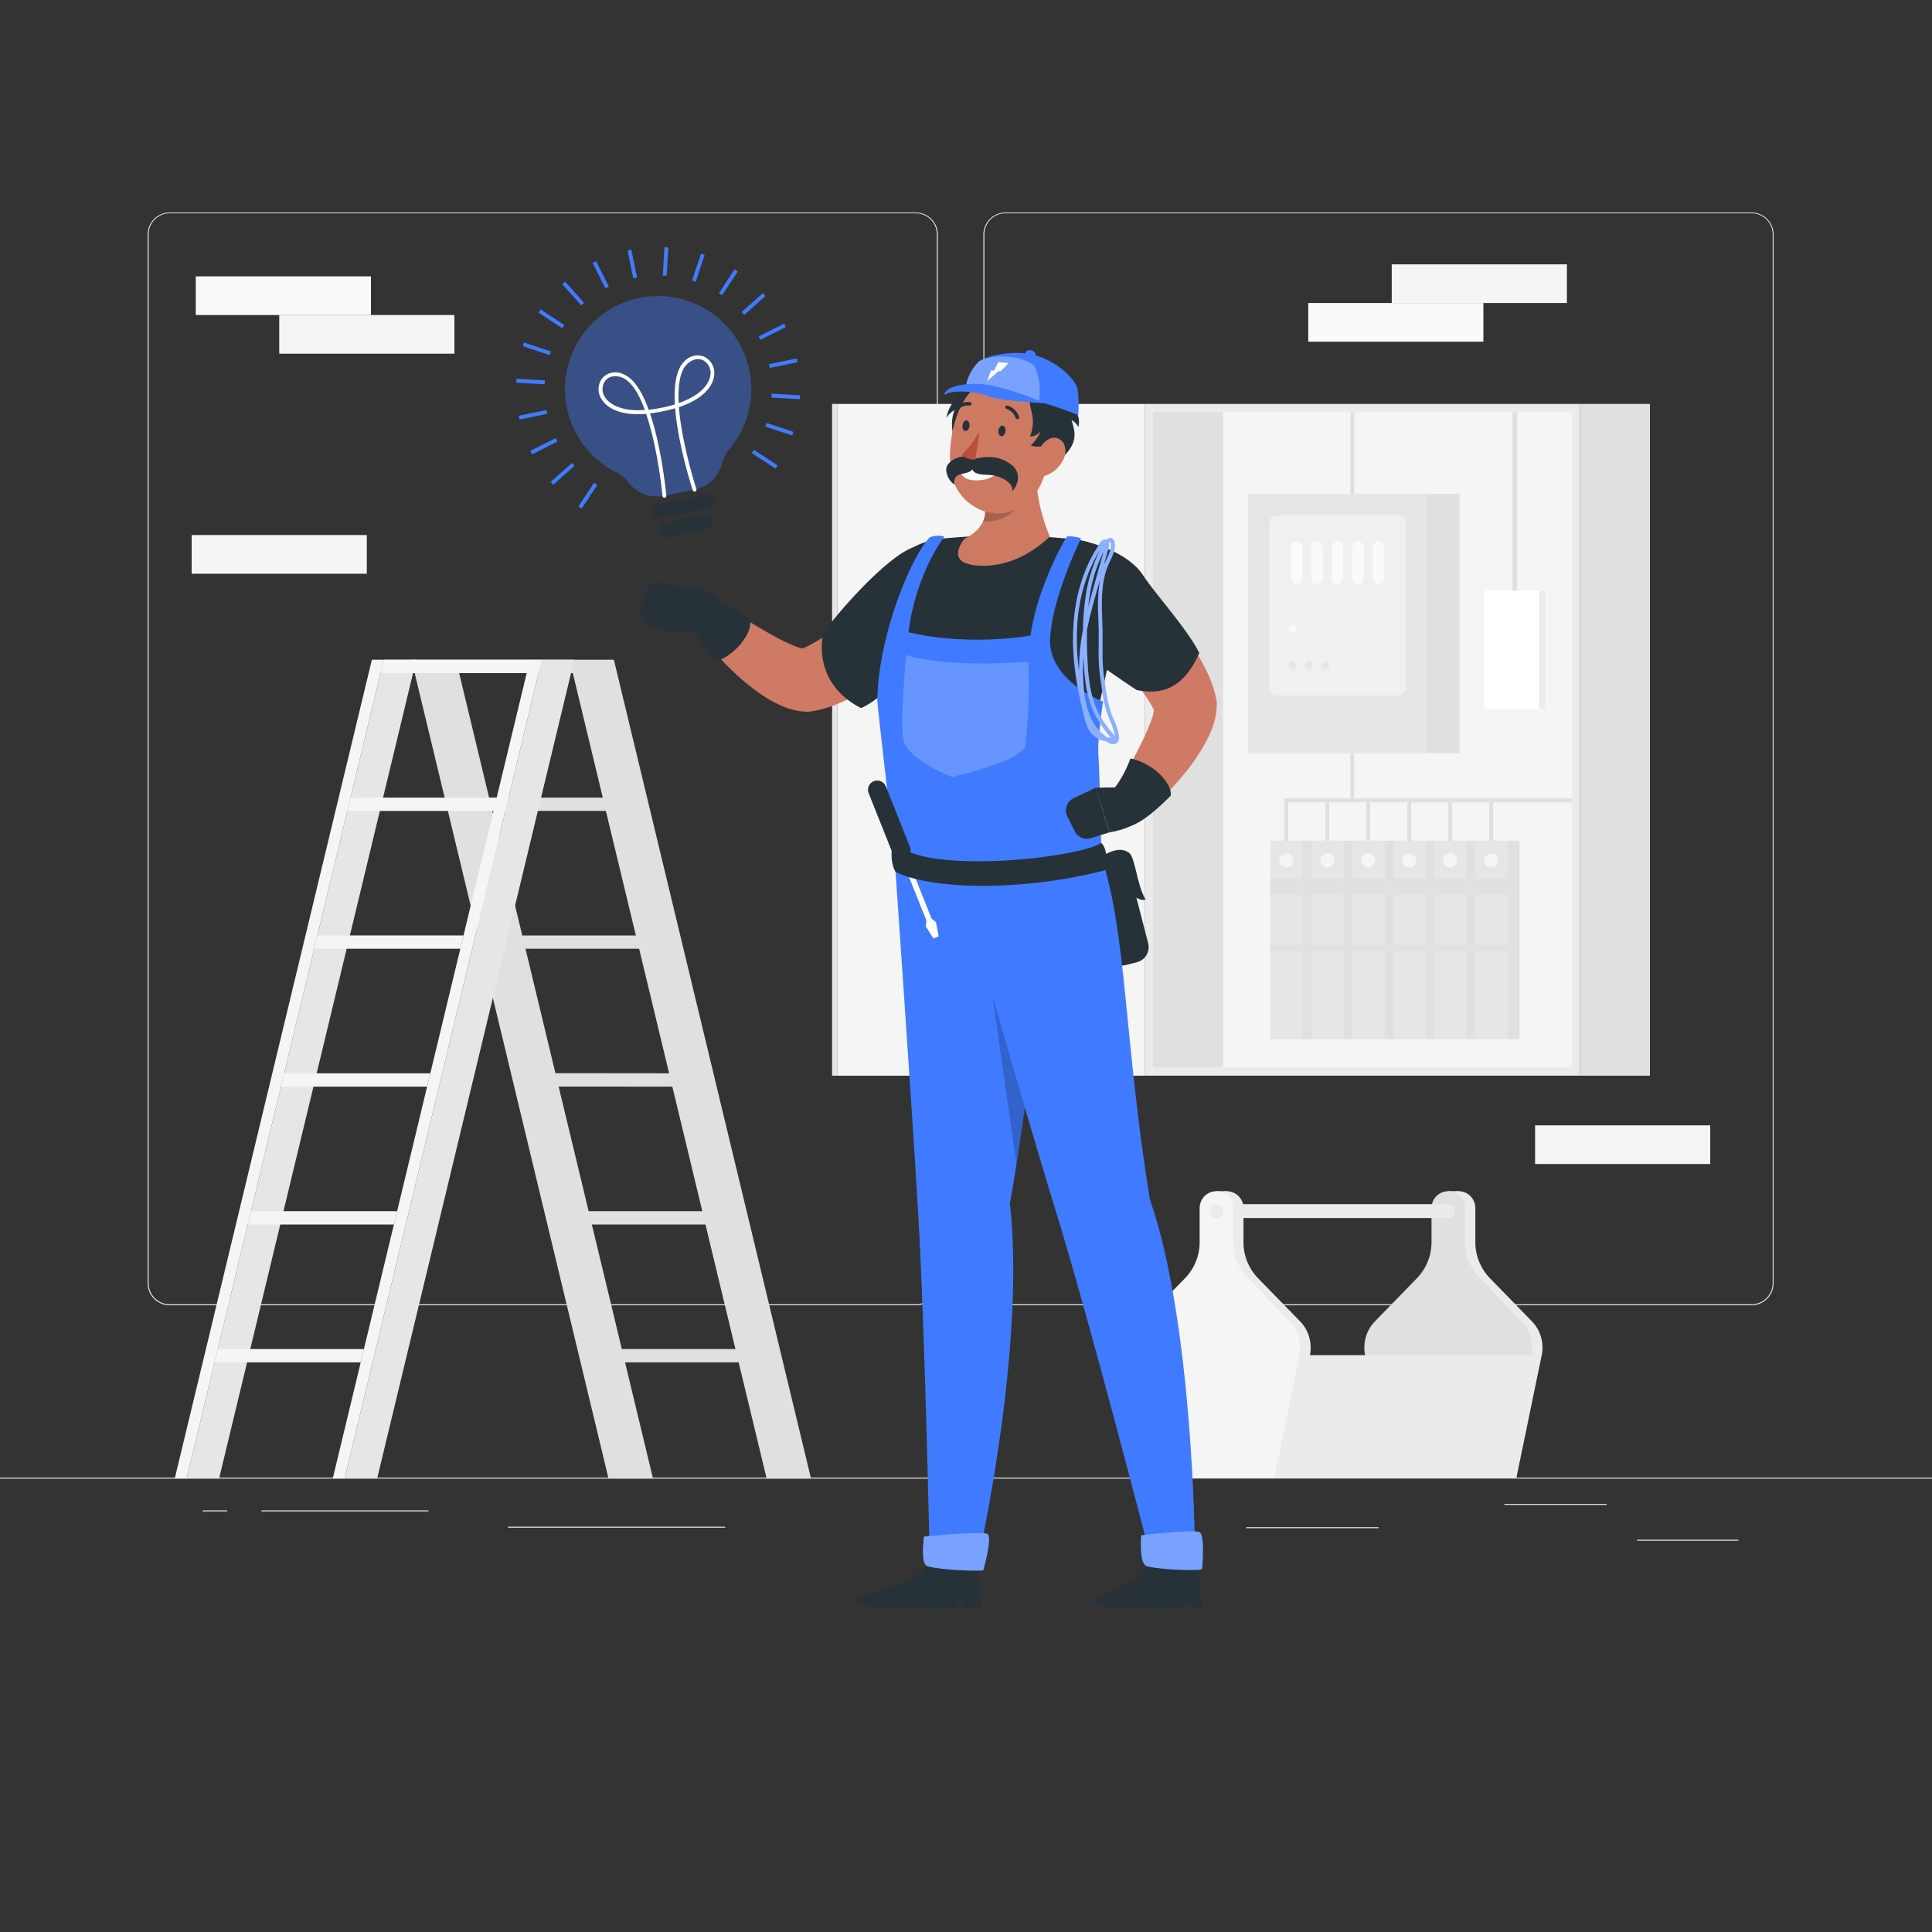 <svg xmlns="http://www.w3.org/2000/svg" viewBox="0 0 500 500"><rect x="0" y="0" width="500" height="500" fill="#333333" stroke="none"/><g id="freepik--background-complete--inject-6"><rect y="382.4" width="500" height="0.25" style="fill:#ebebeb"></rect><rect x="423.67" y="398.49" width="26.23" height="0.25" style="fill:#ebebeb"></rect><rect x="322.53" y="395.24" width="34.23" height="0.25" style="fill:#ebebeb"></rect><rect x="389.33" y="389.21" width="26.44" height="0.25" style="fill:#ebebeb"></rect><rect x="67.7" y="390.89" width="43.19" height="0.25" style="fill:#ebebeb"></rect><rect x="52.46" y="390.89" width="6.33" height="0.25" style="fill:#ebebeb"></rect><rect x="131.47" y="395.11" width="56.2" height="0.25" style="fill:#ebebeb"></rect><path d="M237,337.8H43.91a5.71,5.71,0,0,1-5.7-5.71V60.66A5.71,5.71,0,0,1,43.91,55H237a5.71,5.71,0,0,1,5.71,5.71V332.09A5.71,5.71,0,0,1,237,337.8ZM43.91,55.2a5.46,5.46,0,0,0-5.45,5.46V332.09a5.46,5.46,0,0,0,5.45,5.46H237a5.47,5.47,0,0,0,5.46-5.46V60.66A5.47,5.47,0,0,0,237,55.2Z" style="fill:#ebebeb"></path><path d="M453.31,337.8H260.21a5.72,5.72,0,0,1-5.71-5.71V60.66A5.72,5.72,0,0,1,260.21,55h193.1A5.71,5.71,0,0,1,459,60.66V332.09A5.71,5.71,0,0,1,453.31,337.8ZM260.21,55.2a5.47,5.47,0,0,0-5.46,5.46V332.09a5.47,5.47,0,0,0,5.46,5.46h193.1a5.47,5.47,0,0,0,5.46-5.46V60.66a5.47,5.47,0,0,0-5.46-5.46Z" style="fill:#ebebeb"></path><rect x="296.24" y="104.53" width="112.6" height="173.85" style="fill:#ebebeb"></rect><rect x="216.76" y="104.53" width="79.49" height="173.85" transform="translate(513 382.92) rotate(180)" style="fill:#f5f5f5"></rect><rect x="215.34" y="104.53" width="1.42" height="173.85" style="fill:#e6e6e6"></rect><rect x="267.74" y="137.28" width="169.61" height="108.36" transform="translate(544 -161.08) rotate(90)" style="fill:#f5f5f5"></rect><polygon points="406.73 207.63 349.47 207.63 349.47 106.66 350.47 106.66 350.47 206.63 406.73 206.63 406.73 207.63" style="fill:#e0e0e0"></polygon><rect x="408.84" y="104.53" width="18.16" height="173.85" transform="translate(835.84 382.92) rotate(180)" style="fill:#e0e0e0"></rect><rect x="298.36" y="106.66" width="18.16" height="169.61" transform="translate(614.88 382.92) rotate(180)" style="fill:#e0e0e0"></rect><rect x="323.06" y="127.8" width="46.17" height="67.13" style="fill:#e6e6e6"></rect><rect x="328.47" y="133.33" width="35.33" height="46.65" rx="2.01" style="fill:#f0f0f0"></rect><rect x="369.23" y="127.8" width="8.48" height="67.13" transform="translate(746.94 322.74) rotate(180)" style="fill:#e0e0e0"></rect><path d="M346.14,151.17h0a1.47,1.47,0,0,1-1.47-1.47v-8.08a1.48,1.48,0,0,1,1.47-1.48h0a1.48,1.48,0,0,1,1.47,1.48v8.08A1.47,1.47,0,0,1,346.14,151.17Z" style="fill:#fafafa"></path><path d="M340.84,151.17h0a1.47,1.47,0,0,1-1.47-1.47v-8.08a1.48,1.48,0,0,1,1.47-1.48h0a1.48,1.48,0,0,1,1.47,1.48v8.08A1.47,1.47,0,0,1,340.84,151.17Z" style="fill:#fafafa"></path><path d="M335.54,151.17h0a1.47,1.47,0,0,1-1.47-1.47v-8.08a1.48,1.48,0,0,1,1.47-1.48h0a1.48,1.48,0,0,1,1.47,1.48v8.08A1.47,1.47,0,0,1,335.54,151.17Z" style="fill:#fafafa"></path><path d="M351.44,151.17h0A1.47,1.47,0,0,1,350,149.7v-8.08a1.48,1.48,0,0,1,1.47-1.48h0a1.48,1.48,0,0,1,1.47,1.48v8.08A1.47,1.47,0,0,1,351.44,151.17Z" style="fill:#fafafa"></path><path d="M356.74,151.17h0a1.47,1.47,0,0,1-1.47-1.47v-8.08a1.48,1.48,0,0,1,1.47-1.48h0a1.48,1.48,0,0,1,1.47,1.48v8.08A1.47,1.47,0,0,1,356.74,151.17Z" style="fill:#fafafa"></path><path d="M335.54,162.68a1,1,0,1,1-1-1A1,1,0,0,1,335.54,162.68Z" style="fill:#fafafa"></path><path d="M335.54,172.22a1,1,0,1,1-1-1A1,1,0,0,1,335.54,172.22Z" style="fill:#e6e6e6"></path><path d="M339.78,172.22a1,1,0,1,1-1-1A1,1,0,0,1,339.78,172.22Z" style="fill:#e6e6e6"></path><path d="M344,172.22a1,1,0,1,1-1-1A1,1,0,0,1,344,172.22Z" style="fill:#e6e6e6"></path><rect x="328.75" y="217.57" width="8.3" height="51.39" style="fill:#e6e6e6"></rect><rect x="328.75" y="227.33" width="8.3" height="4.26" style="fill:#e0e0e0"></rect><rect x="328.75" y="244.49" width="8.3" height="1.81" style="fill:#e0e0e0"></rect><rect x="337.06" y="217.57" width="3.18" height="51.39" transform="translate(677.3 486.53) rotate(180)" style="fill:#e0e0e0"></rect><path d="M334.71,222.67a1.81,1.81,0,1,1-1.8-1.8A1.81,1.81,0,0,1,334.71,222.67Z" style="fill:#f5f5f5"></path><rect x="339.35" y="217.57" width="8.3" height="51.39" style="fill:#e6e6e6"></rect><rect x="339.35" y="227.33" width="8.3" height="4.26" style="fill:#e0e0e0"></rect><rect x="339.35" y="244.49" width="8.3" height="1.81" style="fill:#e0e0e0"></rect><rect x="347.66" y="217.57" width="3.18" height="51.39" transform="translate(698.5 486.53) rotate(180)" style="fill:#e0e0e0"></rect><path d="M345.31,222.67a1.81,1.81,0,1,1-1.8-1.8A1.81,1.81,0,0,1,345.31,222.67Z" style="fill:#f5f5f5"></path><rect x="349.96" y="217.57" width="8.3" height="51.39" style="fill:#e6e6e6"></rect><rect x="349.96" y="227.33" width="8.3" height="4.26" style="fill:#e0e0e0"></rect><rect x="349.96" y="244.49" width="8.3" height="1.81" style="fill:#e0e0e0"></rect><rect x="358.26" y="217.57" width="3.18" height="51.39" transform="translate(719.7 486.53) rotate(180)" style="fill:#e0e0e0"></rect><path d="M355.91,222.67a1.81,1.81,0,1,1-1.8-1.8A1.81,1.81,0,0,1,355.91,222.67Z" style="fill:#f5f5f5"></path><rect x="360.56" y="217.57" width="8.3" height="51.39" style="fill:#e6e6e6"></rect><rect x="360.56" y="227.33" width="8.3" height="4.26" style="fill:#e0e0e0"></rect><rect x="360.56" y="244.49" width="8.3" height="1.81" style="fill:#e0e0e0"></rect><rect x="368.86" y="217.57" width="3.18" height="51.39" transform="translate(740.9 486.53) rotate(180)" style="fill:#e0e0e0"></rect><path d="M366.51,222.67a1.81,1.81,0,1,1-1.8-1.8A1.81,1.81,0,0,1,366.51,222.67Z" style="fill:#f5f5f5"></path><rect x="371.16" y="217.57" width="8.3" height="51.39" style="fill:#e6e6e6"></rect><rect x="371.16" y="227.33" width="8.3" height="4.26" style="fill:#e0e0e0"></rect><rect x="371.16" y="244.49" width="8.3" height="1.81" style="fill:#e0e0e0"></rect><rect x="379.46" y="217.57" width="3.18" height="51.39" transform="translate(762.1 486.53) rotate(180)" style="fill:#e0e0e0"></rect><path d="M377.11,222.67a1.81,1.81,0,1,1-1.8-1.8A1.81,1.81,0,0,1,377.11,222.67Z" style="fill:#f5f5f5"></path><rect x="381.76" y="217.57" width="8.3" height="51.39" style="fill:#e6e6e6"></rect><rect x="381.76" y="227.33" width="8.3" height="4.26" style="fill:#e0e0e0"></rect><rect x="381.76" y="244.49" width="8.3" height="1.81" style="fill:#e0e0e0"></rect><rect x="390.06" y="217.57" width="3.18" height="51.39" transform="translate(783.3 486.53) rotate(180)" style="fill:#e0e0e0"></rect><path d="M387.71,222.67a1.81,1.81,0,1,1-1.8-1.8A1.81,1.81,0,0,1,387.71,222.67Z" style="fill:#f5f5f5"></path><polygon points="333.41 217.57 332.41 217.57 332.41 206.63 349.97 206.63 349.97 207.63 333.41 207.63 333.41 217.57" style="fill:#e0e0e0"></polygon><rect x="343.01" y="207.13" width="1" height="10.45" style="fill:#e0e0e0"></rect><rect x="353.61" y="207.13" width="1" height="10.45" style="fill:#e0e0e0"></rect><rect x="364.21" y="207.13" width="1" height="10.45" style="fill:#e0e0e0"></rect><rect x="374.81" y="207.13" width="1" height="10.45" style="fill:#e0e0e0"></rect><rect x="385.41" y="207.13" width="1" height="10.45" style="fill:#e0e0e0"></rect><rect x="384.1" y="152.83" width="15.81" height="30.62" style="fill:#ebebeb"></rect><rect x="384.1" y="152.83" width="14.27" height="30.62" style="fill:#fff"></rect><rect x="391.38" y="106.66" width="1.26" height="46.17" style="fill:#e0e0e0"></rect><path d="M158.87,170.74H118l.83,3.45h29.41L156,206.42H126.56l.83,3.45H156.8l7.76,32.23H135.15l.7,2.87L118,170.74H106.49l51,211.91H169L144.15,279.44l.42,1.78H174l7.76,32.23H152.33l.83,3.45h29.41l7.76,32.23H160.92l.83,3.44h29.41l7.25,30.08h11.48Zm-15.13,107L136,245.54h29.41l7.76,32.23Z" style="fill:#e0e0e0"></path><polygon points="86.11 382.65 89.19 382.65 140.21 170.74 137.14 170.74 86.11 382.65" style="fill:#f5f5f5"></polygon><polygon points="97.6 382.65 89.19 382.65 140.21 170.74 148.62 170.74 97.6 382.65" style="fill:#e6e6e6"></polygon><polygon points="45.22 382.65 48.3 382.65 99.32 170.74 96.24 170.74 45.22 382.65" style="fill:#f5f5f5"></polygon><polygon points="56.7 382.65 48.3 382.65 99.32 170.74 107.73 170.74 56.7 382.65" style="fill:#e6e6e6"></polygon><polygon points="98.49 174.19 136.31 174.19 137.14 170.74 99.32 170.74 98.49 174.19" style="fill:#f5f5f5"></polygon><polygon points="89.9 209.87 127.72 209.87 128.55 206.42 90.73 206.42 89.9 209.87" style="fill:#f5f5f5"></polygon><polygon points="81.31 245.54 119.13 245.54 119.96 242.09 82.14 242.09 81.31 245.54" style="fill:#f5f5f5"></polygon><polygon points="72.72 281.22 110.54 281.22 111.37 277.77 73.55 277.77 72.72 281.22" style="fill:#f5f5f5"></polygon><polygon points="64.13 316.9 101.95 316.9 102.78 313.45 64.96 313.45 64.13 316.9" style="fill:#f5f5f5"></polygon><polygon points="55.54 352.57 93.36 352.57 94.19 349.13 56.37 349.13 55.54 352.57" style="fill:#f5f5f5"></polygon><path d="M381.82,321.49v-8.85a4.36,4.36,0,0,0-4.36-4.36h0a4.36,4.36,0,0,0-4.35,4.36v8.85a13.39,13.39,0,0,1-3.79,9.33l-10.83,11.12a9.75,9.75,0,0,0-2.56,8.76l6.52,31.7h30L399,350.7a9.75,9.75,0,0,0-2.56-8.76l-10.83-11.12A13.39,13.39,0,0,1,381.82,321.49Z" style="fill:#ebebeb"></path><rect x="374.83" y="308.28" width="2.64" height="3.35" style="fill:#ebebeb"></rect><path d="M379.18,321.49v-8.85a4.36,4.36,0,0,0-4.35-4.36h0a4.36,4.36,0,0,0-4.36,4.36v8.85a13.39,13.39,0,0,1-3.79,9.33l-10.82,11.12a9.72,9.72,0,0,0-2.57,8.76l6.53,31.7h30l6.52-31.7a9.75,9.75,0,0,0-2.56-8.76L383,330.82A13.36,13.36,0,0,1,379.18,321.49Z" style="fill:#e0e0e0"></path><path d="M374.83,311.64h-60v3.59h60a1.8,1.8,0,0,0,0-3.59Z" style="fill:#ebebeb"></path><path d="M321.81,321.49v-8.85a4.36,4.36,0,0,0-4.35-4.36h0a4.36,4.36,0,0,0-4.36,4.36v8.85a13.39,13.39,0,0,1-3.79,9.33l-10.83,11.12a9.75,9.75,0,0,0-2.56,8.76l6.52,31.7h30L339,350.7a9.75,9.75,0,0,0-2.56-8.76L325.6,330.82A13.39,13.39,0,0,1,321.81,321.49Z" style="fill:#ebebeb"></path><rect x="314.82" y="308.28" width="2.64" height="3.35" style="fill:#ebebeb"></rect><path d="M319.17,321.49v-8.85a4.36,4.36,0,0,0-4.35-4.36h0a4.35,4.35,0,0,0-4.35,4.36v8.85a13.4,13.4,0,0,1-3.8,9.33l-10.82,11.12a9.72,9.72,0,0,0-2.56,8.76l6.52,31.7h30l6.52-31.7a9.72,9.72,0,0,0-2.56-8.76L323,330.82A13.4,13.4,0,0,1,319.17,321.49Z" style="fill:#f5f5f5"></path><path d="M316.62,313.43a1.8,1.8,0,1,1-1.8-1.79A1.81,1.81,0,0,1,316.62,313.43Z" style="fill:#ebebeb"></path><polygon points="396.94 350.7 338.53 350.7 331.89 382.4 390.3 382.4 396.94 350.7" style="fill:#ebebeb"></polygon><rect x="50.67" y="71.52" width="45.33" height="10.01" style="fill:#fafafa"></rect><rect x="72.27" y="81.53" width="45.33" height="10.01" style="fill:#f5f5f5"></rect><rect x="338.57" y="78.42" width="45.33" height="10.01" style="fill:#fafafa"></rect><rect x="360.18" y="68.41" width="45.33" height="10.01" style="fill:#f5f5f5"></rect><rect x="49.6" y="138.47" width="45.33" height="10.01" style="fill:#f5f5f5"></rect><rect x="397.28" y="291.24" width="45.33" height="10.01" style="fill:#f5f5f5"></rect></g><g id="freepik--Character--inject-6"><path d="M245.21,162.28c-1.27,1.23-2.41,2.27-3.64,3.35s-2.46,2.11-3.71,3.14c-2.52,2-5.09,4-7.83,5.9a81.93,81.93,0,0,1-8.7,5.34,48.08,48.08,0,0,1-5,2.34,29.19,29.19,0,0,1-6.38,1.75l-.51.08a5.3,5.3,0,0,1-1.05,0,18.2,18.2,0,0,1-6.44-1.66,32.2,32.2,0,0,1-4.4-2.44,55.79,55.79,0,0,1-6.94-5.46c-2.08-1.92-4-3.9-5.85-6a75.58,75.58,0,0,1-5.2-6.48,4.54,4.54,0,0,1,6.12-6.45l.12.08,6.46,4.07c2.15,1.34,4.29,2.66,6.42,3.86a60.54,60.54,0,0,0,6.19,3.16,15,15,0,0,0,2.69.94c.75.18,1.39.2,1.18.09l-1.55.12a18.58,18.58,0,0,0,2.41-1.09c1-.54,2.11-1.17,3.21-1.88s2.23-1.49,3.35-2.32,2.27-1.65,3.4-2.53c2.26-1.77,4.54-3.6,6.78-5.49l3.36-2.85,3.27-2.82.16-.13a9,9,0,0,1,12.12,13.3Z" style="fill:#cf7a64"></path><path d="M184,162.69l-10,1,2.19-11.89s9.19.17,9.89,5.07Z" style="fill:#263238"></path><path d="M165.82,157.18l1.47-4a3.49,3.49,0,0,1,3.93-2.24l5,.93L174,163.72l-6-2A3.5,3.5,0,0,1,165.82,157.18Z" style="fill:#263238"></path><path d="M177.09,161.18c2.63,2.06,7,8.33,7.89,10.2,6.63-2.42,9.94-8.68,9.05-10.95-4.53-3.49-8.43-5.83-11.3-6.39C178.05,155,177.09,161.18,177.09,161.18Z" style="fill:#263238"></path><path d="M252.34,152.28c-1.47,4.92-4.69,11.81-9.6,14.65s-13.4,13.51-19.9,16.33c-10.39-5.32-10.94-14.74-9.71-19.6,6.29-8.34,17.78-20.56,23.76-22.18C242.09,140.07,246.58,148.22,252.34,152.28Z" style="fill:#263238"></path><path d="M251.18,113.39c3.41,1.41,5.44.87,5.44.87s-2-2.57-2-3.85a3.44,3.44,0,0,0,2.5,1.52c-1.56-5.49,1.84-7.67.73-9.81-2.1-4.06-9.83-4.1-9.14.28-3.2,1.69-3.79,5.73-3.79,5.73a6,6,0,0,1,2.13-2c-1.33,3.14-.67,7.59,1.63,10.93A2.68,2.68,0,0,0,251.18,113.39Z" style="fill:#263238"></path><rect x="283.82" y="222.84" width="11.11" height="27" rx="4" transform="translate(628.54 393.09) rotate(165.57)" style="fill:#263238"></rect><path d="M283.94,222.4c4.19-2.92,6.63-2.88,8.25-1.7s2,8.31,4.29,12.09C293.38,234.23,283.94,222.4,283.94,222.4Z" style="fill:#263238"></path><path d="M278.61,139.64a169.36,169.36,0,0,0-35.06-.23,19.51,19.51,0,0,0-17.44,19.45c0,17.94,4.75,44.1,7.74,71.64,27.32,9.17,50.36-.46,50.36-.46.61-6.29.27-25-1.84-36,1.55-11.36,5.48-24.36,7.71-39.44A13.19,13.19,0,0,0,278.61,139.64Z" style="fill:#263238"></path><path d="M268.05,117.92a47.53,47.53,0,0,0,3.65,20.94c-3.68,3.42-9.65,7.67-17.61,7.55s-6.64-4.18-4.51-6.95c5.7-2.88,6.07-7.1,4.67-9.65Z" style="fill:#ce7a63"></path><path d="M268.05,117.92l-13.8,11.89a5.7,5.7,0,0,1,.14,5.15,11.26,11.26,0,0,0,7.82-2.56c3.55-2.85,4.83-6.3,5.83-11.19C268,120.17,268,119.08,268.05,117.92Z" style="opacity:0.2"></path><path d="M272.52,112c-1.56,8.92-2,14.23-7.09,18.29-7.61,6.1-18.25.64-19.38-8.6-1-8.31,1.71-21.51,10.92-24A12.48,12.48,0,0,1,272.52,112Z" style="fill:#ce7a63"></path><path d="M272.26,115.05c-3.54,1-5.5.28-5.5.28s2.25-2.34,2.44-3.61a3.46,3.46,0,0,1-2.65,1.24c2.14-5.29-1-7.83.34-9.83,2.52-3.81,11.36-2.35,10.19,1.93a5.07,5.07,0,0,1,2,5.44,4.61,4.61,0,0,0-1.77-1.78c1,3.27,1.85,6-2.94,10.22A2.68,2.68,0,0,1,272.26,115.05Z" style="fill:#263238"></path><path d="M248.39,121.16a66.47,66.47,0,0,1,10.61-.25c-1,2-2.81,3.53-6.81,3.39S248.39,121.16,248.39,121.16Z" style="fill:#fff"></path><path d="M251.47,118.92c-.06,3-.12,3.85,4.5,4,3.25.13,6.49,2.27,6,4.19,1.42-1.45,2.52-4.64-.12-6.76C258.94,118.05,255.64,117.8,251.47,118.92Z" style="fill:#263238"></path><path d="M252.41,118.93c-.11,2.95-1.41,3.29-3.33,3.68s-2.27,1.35-2.08,2.75c-1.69-1-2.76-3.83-1.68-5.16A5.48,5.48,0,0,1,252.41,118.93Z" style="fill:#263238"></path><path d="M275.22,118.89a8.23,8.23,0,0,1-4.44,4.13c-2.48.89-3.66-1.55-2.93-4.22.67-2.41,2.75-5.77,5.22-5.5S276.39,116.48,275.22,118.89Z" style="fill:#ce7a63"></path><path d="M260.21,111.66c-.11.77-.61,1.32-1.11,1.24s-.81-.76-.69-1.53.61-1.31,1.11-1.23S260.33,110.9,260.21,111.66Z" style="fill:#263238"></path><path d="M250.91,110.32c-.12.76-.62,1.31-1.12,1.23s-.81-.76-.69-1.52.61-1.32,1.11-1.24S251,109.55,250.91,110.32Z" style="fill:#263238"></path><path d="M253.51,111.72s-2.41,4.12-4.64,5.94c1.16,1.47,3.54,1.27,3.54,1.27Z" style="fill:#ba4d3c"></path><path d="M263.23,108.45a.37.37,0,0,0,.23,0,.45.45,0,0,0,.27-.57,4.55,4.55,0,0,0-3-2.93.45.45,0,0,0-.55.33.46.46,0,0,0,.33.55h0a3.65,3.65,0,0,1,2.32,2.34A.45.45,0,0,0,263.23,108.45Z" style="fill:#263238"></path><path d="M247.44,106.23a.45.45,0,0,0,.41-.13,3.59,3.59,0,0,1,3.06-1.14.44.44,0,0,0,.53-.35.46.46,0,0,0-.36-.54,4.48,4.48,0,0,0-3.88,1.4.46.46,0,0,0,0,.64A.57.57,0,0,0,247.44,106.23Z" style="fill:#263238"></path><path d="M261.36,311.5c7.32-40.84,10.37-90.09,10.37-90.09l-40.3-.61s4.64,66.37,6.25,94.17c1.67,28.91,2.84,84.53,2.84,84.53H254S265.42,347.24,261.36,311.5Z" style="fill:#407BFF"></path><path d="M253.45,232.54s5.3,39.64,9.64,68.71c3.86-24.43,6.31-50.1,7.58-65.54Z" style="opacity:0.2"></path><path d="M222.45,413.15s18.07-4.23,18.86-10.4l11.52,1.5,1.26,12h-4.76l-.75-1.49-1.6,1.49c-16.16,0-22.15-.17-25.14-1.17A1.9,1.9,0,0,1,222.45,413.15Z" style="fill:#263238"></path><path d="M254.46,406.42c-4.32.25-13-.38-14.64-1.21s-.69-7.54-.69-7.54,15.11-1.5,16.44-.67S254.46,406.42,254.46,406.42Z" style="fill:#407BFF"></path><path d="M254.46,406.42c-4.32.25-13-.38-14.64-1.21s-.69-7.54-.69-7.54,15.11-1.5,16.44-.67S254.46,406.42,254.46,406.42Z" style="fill:#fff;opacity:0.3"></path><path d="M297.57,310.35c-6.65-41.07-5.92-68.52-12.57-88.76l-38.59-.53s18.41,65.17,26.81,92.3,23.65,86.14,23.65,86.14h12.34S308.71,342.12,297.57,310.35Z" style="fill:#407BFF"></path><path d="M283.89,413.15s13.63-4.23,14.42-10.4l11.52,1.5,1.26,12h-3l-.75-1.49-1.6,1.49c-16.16,0-19.49-.17-22.48-1.17A1.9,1.9,0,0,1,283.89,413.15Z" style="fill:#263238"></path><path d="M311.09,406.13c-2.66.54-12.7-.09-14.51-.92s-1.23-7.88-1.23-7.88,13.66-1.62,15.12-.79S311.09,406.13,311.09,406.13Z" style="fill:#407BFF"></path><path d="M311.09,406.13c-2.66.54-12.7-.09-14.51-.92s-1.23-7.88-1.23-7.88,13.66-1.62,15.12-.79S311.09,406.13,311.09,406.13Z" style="fill:#fff;opacity:0.3"></path><path d="M231.43,220.8c-.39-4.52-4.23-36.59-4.38-39.53.19-16,8.23-36.33,13.5-42.16a5.55,5.55,0,0,1,3.84-.22s-7.28,9.28-9.28,24.72c13.39,3.22,27.84,1.61,31.62.83,1.32-10.77,8-23.77,9.46-25.62a9.29,9.29,0,0,1,3.59.51s-7.26,14.52-8,25.67,13.71,16.56,13.71,16.56-1.55,9.66-1.22,14,.78,26,.78,26S250.2,227.26,231.43,220.8Z" style="fill:#407BFF"></path><polygon points="241.07 237.7 234.3 220.71 233.64 220.97 232.97 221.24 239.75 238.23 239.57 239.73 241.59 242.88 242.26 242.61 242.94 242.34 242.23 238.67 241.07 237.7" style="fill:#fff"></polygon><path d="M234.15,222.27h0a2.4,2.4,0,0,1-3.1-1.34l-6.24-15.65a2.4,2.4,0,0,1,1.34-3.11h0a2.4,2.4,0,0,1,3.1,1.34l6.24,15.65A2.4,2.4,0,0,1,234.15,222.27Z" style="fill:#263238"></path><path d="M231.21,218.61c-.66.67-.77,5,.56,7,8.91,4.59,32.4,5.26,54.31-.41.53-2.57.32-6-1.16-7.07-3,2.56-26.21,6.23-42.09,4.17A31.22,31.22,0,0,1,231.21,218.61Z" style="fill:#263238"></path><path d="M234.55,169.5s8.34,3.42,31.59,1.75a143.29,143.29,0,0,1-.75,21.5c-.67,4.25-19,8.33-19,8.33s-11.69-4.5-12.61-9.75S234.55,169.5,234.55,169.5Z" style="fill:#fff;opacity:0.2"></path><path d="M279.05,107.41c-8.36-3.25-19.38-6.77-29.19-6.56a11.72,11.72,0,0,1,3.43-7.23c2-1.62,8.66-3,13.85-1.87,4.11.92,9.13,4,11.37,7.93C279.48,101.38,279.05,107.41,279.05,107.41Z" style="fill:#407BFF"></path><path d="M267.77,94.83c-3.92-3.6-12.51-2.83-14.48-1.21a11.72,11.72,0,0,0-3.43,7.23c6.23-.13,12.94,1.24,19.15,3.09C269.11,100.62,269.29,98.15,267.77,94.83Z" style="fill:#fff;opacity:0.3"></path><path d="M270.67,104.44c-5.91-.52-12.32-.81-15.12-2s-9.66-1.67-11-.21c-.62-1.13,2.53-3.18,9-2.84S270.67,104.44,270.67,104.44Z" style="fill:#407BFF"></path><polygon points="261.02 93.96 258.36 93.74 257.26 95.93 256.49 95.86 255.46 98.66 258.41 96.04 258.95 96.08 261.02 93.96" style="fill:#fff"></polygon><path d="M268,91.87c-.1.5-.78.78-1.5.63s-1.21-.7-1.1-1.2.78-.78,1.5-.63S268.14,91.36,268,91.87Z" style="fill:#407BFF"></path><path d="M291,146.62c1.3,1.21,2.41,2.28,3.55,3.46s2.24,2.34,3.34,3.53c2.17,2.41,4.3,4.87,6.31,7.5a81.77,81.77,0,0,1,5.81,8.4,48.82,48.82,0,0,1,2.61,4.9,28.66,28.66,0,0,1,2.09,6.28l.11.5a4.67,4.67,0,0,1,.09,1,18.07,18.07,0,0,1-1.3,6.53,33.41,33.41,0,0,1-2.2,4.52,54.78,54.78,0,0,1-5.08,7.23,83.12,83.12,0,0,1-5.63,6.17,78.66,78.66,0,0,1-6.19,5.54,4.53,4.53,0,0,1-6.77-5.76l.07-.12,3.72-6.68c1.22-2.22,2.42-4.42,3.5-6.61a59.89,59.89,0,0,0,2.82-6.36,15.79,15.79,0,0,0,.8-2.74c.14-.76.12-1.39,0-1.18l.2,1.54a17.82,17.82,0,0,0-1.21-2.35c-.6-1-1.29-2-2.06-3.1s-1.61-2.14-2.49-3.22-1.78-2.18-2.72-3.26c-1.89-2.16-3.84-4.33-5.85-6.47l-3-3.2-3-3.11-.15-.15A9,9,0,0,1,291,146.62Z" style="fill:#cf7a64"></path><path d="M293.67,203.71l-10.08.14,3.55,11.56s9.12-1.23,9.24-6.18Z" style="fill:#263238"></path><path d="M276.23,211.31l1.93,3.84a3.49,3.49,0,0,0,4.16,1.77l4.82-1.51-3.55-11.56-5.74,2.73A3.5,3.5,0,0,0,276.23,211.31Z" style="fill:#263238"></path><path d="M287.36,205.28a28.28,28.28,0,0,0,5.19-9c6.89,1.52,11,7.28,10.42,9.65-4,4.06-7.58,6.9-10.34,7.83C288.71,211.72,287.36,205.28,287.36,205.28Z" style="fill:#263238"></path><path d="M280.65,140.05c5,1.2,12.05,4,15.14,8.78s11.43,13.84,14.6,20.17c-4.75,10.66-11.34,10.54-16.25,9.58-8.67-5.83-19.84-13.07-20-19.25C274,153.94,276.91,146,280.65,140.05Z" style="fill:#263238"></path><path d="M288.09,192.55a2.91,2.91,0,0,1-1.33-.39l-.56-.33a6.05,6.05,0,0,1-4.25-2.69,10.56,10.56,0,0,1-1.17-3c-2.43-9.16-3.39-16.71-3-23.75h0a48.12,48.12,0,0,1,.66-5.95,42.26,42.26,0,0,1,3-10.05,34,34,0,0,1,2.48-4.62l.19-.35c.49-.89,1-1.63,1.59-1.74a1.27,1.27,0,0,1,.64.05,1.72,1.72,0,0,1,.87-.46,1,1,0,0,1,.84.27,1.25,1.25,0,0,1,.38.76c.36,1.73-.4,3.32-1.13,4.87-.14.3-.29.6-.42.9-1.93,4.35-1.78,9.34-1.63,14.17,0,1.16.08,2.32.09,3.47,0,1,0,1.94,0,2.91,0,1.76-.05,3.59.06,5.37.13,2,.43,4.09.73,6.08a35,35,0,0,0,1.29,6.06c.23.68.51,1.36.78,2a18.1,18.1,0,0,1,1.36,4.24,2.07,2.07,0,0,1-.47,1.85A1.44,1.44,0,0,1,288.09,192.55Zm-1.53-1.68a4.82,4.82,0,0,0,.93,0,33,33,0,0,1-3.79-5.31c-2.68-4.91-3.11-10.7-3.31-15.74a.43.43,0,0,1,0,0,51.3,51.3,0,0,0,.06,7.84,24.44,24.44,0,0,0,1.73,7.82A12.33,12.33,0,0,0,286.56,190.87Zm-5.28-27.77c0,2.35,0,4.61.11,6.68.19,4.93.62,10.58,3.19,15.3a32.78,32.78,0,0,0,4,5.49.2.2,0,0,1,0-.07,16.87,16.87,0,0,0-1.29-4c-.28-.67-.57-1.37-.81-2.08a35.64,35.64,0,0,1-1.32-6.23c-.31-2-.62-4.09-.75-6.17-.11-1.82-.09-3.66-.06-5.45,0-1,0-1.92,0-2.88,0-1.14-.05-2.3-.08-3.45a48.77,48.77,0,0,1,.39-10.26l-.76,2.75C282.94,156.11,282,159.58,281.28,163.1Zm1.33,25.2.18.31a4.43,4.43,0,0,0,.76.91A14.57,14.57,0,0,1,282.61,188.3Zm2.1-46a35.39,35.39,0,0,0-2.37,4.44,41.31,41.31,0,0,0-2.95,9.81,46.41,46.41,0,0,0-.64,5.83h0a60.66,60.66,0,0,0,.51,11.27,52.91,52.91,0,0,1,.47-7.34c.15-1.12.34-2.23.55-3.33a65.5,65.5,0,0,1,.65-8.35A39.87,39.87,0,0,1,284.71,142.32Zm.9.44a38.89,38.89,0,0,0-3.69,12c-.12.81-.22,1.62-.3,2.42.42-1.61.86-3.19,1.29-4.77Zm1.36-2.29a2.94,2.94,0,0,1-.07,1.38l-1.26,4.54c.1-.26.2-.51.32-.77s.28-.61.43-.92c.66-1.4,1.34-2.84,1.06-4.24,0-.17-.07-.22-.09-.23S287.13,140.3,287,140.47Z" style="fill:#407BFF"></path><path d="M288.09,192.55a2.91,2.91,0,0,1-1.33-.39l-.56-.33a6.05,6.05,0,0,1-4.25-2.69,10.56,10.56,0,0,1-1.17-3c-2.43-9.16-3.39-16.71-3-23.75h0a48.12,48.12,0,0,1,.66-5.95,42.26,42.26,0,0,1,3-10.05,34,34,0,0,1,2.48-4.62l.19-.35c.49-.89,1-1.63,1.59-1.74a1.27,1.27,0,0,1,.64.05,1.72,1.72,0,0,1,.87-.46,1,1,0,0,1,.84.27,1.25,1.25,0,0,1,.38.76c.36,1.73-.4,3.32-1.13,4.87-.14.3-.29.6-.42.9-1.93,4.35-1.78,9.34-1.63,14.17,0,1.16.08,2.32.09,3.47,0,1,0,1.94,0,2.91,0,1.76-.05,3.59.06,5.37.13,2,.43,4.09.73,6.08a35,35,0,0,0,1.29,6.06c.23.68.51,1.36.78,2a18.1,18.1,0,0,1,1.36,4.24,2.07,2.07,0,0,1-.47,1.85A1.44,1.44,0,0,1,288.09,192.55Zm-1.53-1.68a4.82,4.82,0,0,0,.93,0,33,33,0,0,1-3.79-5.31c-2.68-4.91-3.11-10.7-3.31-15.74a.43.43,0,0,1,0,0,51.3,51.3,0,0,0,.06,7.84,24.44,24.44,0,0,0,1.73,7.82A12.33,12.33,0,0,0,286.56,190.87Zm-5.28-27.77c0,2.35,0,4.61.11,6.68.19,4.93.62,10.58,3.19,15.3a32.78,32.78,0,0,0,4,5.49.2.2,0,0,1,0-.07,16.87,16.87,0,0,0-1.29-4c-.28-.67-.57-1.37-.81-2.08a35.64,35.64,0,0,1-1.32-6.23c-.31-2-.62-4.09-.75-6.17-.11-1.82-.09-3.66-.06-5.45,0-1,0-1.92,0-2.88,0-1.14-.05-2.3-.08-3.45a48.77,48.77,0,0,1,.39-10.26l-.76,2.75C282.94,156.11,282,159.58,281.28,163.1Zm1.33,25.2.18.31a4.43,4.43,0,0,0,.76.91A14.57,14.57,0,0,1,282.61,188.3Zm2.1-46a35.39,35.39,0,0,0-2.37,4.44,41.31,41.31,0,0,0-2.95,9.81,46.41,46.41,0,0,0-.64,5.83h0a60.66,60.66,0,0,0,.51,11.27,52.91,52.91,0,0,1,.47-7.34c.15-1.12.34-2.23.55-3.33a65.5,65.5,0,0,1,.65-8.35A39.87,39.87,0,0,1,284.71,142.32Zm.9.44a38.89,38.89,0,0,0-3.69,12c-.12.81-.22,1.62-.3,2.42.42-1.61.86-3.19,1.29-4.77Zm1.36-2.29a2.94,2.94,0,0,1-.07,1.38l-1.26,4.54c.1-.26.2-.51.32-.77s.28-.61.43-.92c.66-1.4,1.34-2.84,1.06-4.24,0-.17-.07-.22-.09-.23S287.13,140.3,287,140.47Z" style="fill:#fff;opacity:0.4"></path></g><g id="freepik--Bulb--inject-6"><path d="M193.94,95.86a24.11,24.11,0,1,0-34.52,26.36,9.76,9.76,0,0,1,3.3,2.68h0a9.27,9.27,0,0,0,9.22,3.42l7.81-1.61a9.27,9.27,0,0,0,7.12-6.79h0a9.61,9.61,0,0,1,1.95-3.73A24.07,24.07,0,0,0,193.94,95.86Z" style="fill:#407BFF;opacity:0.4"></path><path d="M183.36,131.56l-12.82,2.64a1.8,1.8,0,0,1-2.12-1.39h0a1.81,1.81,0,0,1,1.4-2.12L182.64,128a1.81,1.81,0,0,1,2.12,1.4h0A1.81,1.81,0,0,1,183.36,131.56Z" style="fill:#263238"></path><path d="M183.17,136.91,172.84,139a1.8,1.8,0,0,1-2.12-1.4h0a1.79,1.79,0,0,1,1.39-2.11l10.33-2.13a1.8,1.8,0,0,1,2.12,1.39h0A1.8,1.8,0,0,1,183.17,136.91Z" style="fill:#263238"></path><path d="M179.85,127.2a.5.5,0,0,1-.57-.33c-.24-.71-3.81-11.77-4.55-21.22a40,40,0,0,1-6.51,1.34c3.06,9,4.15,20.54,4.22,21.29a.5.5,0,0,1-.45.54.49.49,0,0,1-.54-.45c0-.18-1.16-12.27-4.24-21.27-7.89.65-10.68-2.35-11.56-3.84a4.7,4.7,0,0,1,.26-5.44,4.56,4.56,0,0,1,5.36-1c2.81,1.07,5,4.75,6.61,9.23q1.58-.17,3.42-.54c1.24-.26,2.36-.54,3.36-.85-.27-4.77.26-9,2.42-11.1a4.57,4.57,0,0,1,5.33-1.17,4.71,4.71,0,0,1,2.4,4.89c-.23,1.72-1.61,5.58-9.11,8.09.74,9.49,4.47,21,4.53,21.22a.51.51,0,0,1-.32.63ZM180,93a4.58,4.58,0,0,0-2.2,1.25c-1.89,1.84-2.38,5.67-2.14,10.06,7-2.43,8-6,8.19-7.19A3.7,3.7,0,0,0,182,93.26,3,3,0,0,0,180,93Zm-21.56,4.45a3,3,0,0,0-1.73,1,3.7,3.7,0,0,0-.18,4.28c.61,1,3,3.89,10.36,3.37-1.51-4.13-3.47-7.45-5.94-8.4A4.49,4.49,0,0,0,158.41,97.45Z" style="fill:#fff"></path><rect x="168.57" y="67.17" width="7.34" height="1" transform="translate(94.51 235.6) rotate(-86.61)" style="fill:#407BFF"></rect><rect x="177.05" y="68.78" width="7.34" height="1" transform="translate(57.95 218.9) rotate(-71.6)" style="fill:#407BFF"></rect><rect x="184.81" y="72.56" width="7.34" height="1" transform="translate(23.89 190.4) rotate(-56.67)" style="fill:#407BFF"></rect><rect x="148.47" y="127.79" width="7.34" height="1" transform="translate(-38.64 184.91) rotate(-56.67)" style="fill:#407BFF"></rect><rect x="191.35" y="78.19" width="7.34" height="1" transform="translate(-2.99 149.53) rotate(-41.66)" style="fill:#407BFF"></rect><rect x="141.93" y="122.14" width="7.34" height="1" transform="translate(-44.7 127.8) rotate(-41.66)" style="fill:#407BFF"></rect><rect x="196.19" y="85.34" width="7.35" height="1" transform="translate(-17.26 98.96) rotate(-26.7)" style="fill:#407BFF"></rect><rect x="137.09" y="114.99" width="7.35" height="1" transform="translate(-36.89 75.56) rotate(-26.7)" style="fill:#407BFF"></rect><rect x="199.02" y="93.49" width="7.35" height="1" transform="translate(-14.8 42.87) rotate(-11.65)" style="fill:#407BFF"></rect><rect x="134.26" y="106.84" width="7.35" height="1" transform="translate(-18.84 30.07) rotate(-11.65)" style="fill:#407BFF"></rect><rect x="202.82" y="98.92" width="1" height="7.35" transform="translate(88.99 299.56) rotate(-86.64)" style="fill:#407BFF"></rect><rect x="136.81" y="95.06" width="1" height="7.35" transform="translate(30.7 230.03) rotate(-86.64)" style="fill:#407BFF"></rect><rect x="201.19" y="107.4" width="1" height="7.34" transform="translate(32.7 267.46) rotate(-71.62)" style="fill:#407BFF"></rect><rect x="138.43" y="86.59" width="1" height="7.34" transform="translate(9.47 193.65) rotate(-71.62)" style="fill:#407BFF"></rect><rect x="197.43" y="115.17" width="1" height="7.34" transform="translate(-10.24 218.68) rotate(-56.6)" style="fill:#407BFF"></rect><rect x="142.2" y="78.83" width="1" height="7.34" transform="translate(-4.72 156.23) rotate(-56.6)" style="fill:#407BFF"></rect><rect x="147.84" y="72.29" width="1" height="7.34" transform="translate(-12.96 117.87) rotate(-41.68)" style="fill:#407BFF"></rect><rect x="154.98" y="67.45" width="1" height="7.34" transform="translate(-15.38 77.38) rotate(-26.68)" style="fill:#407BFF"></rect><rect x="163.14" y="64.61" width="1" height="7.35" transform="translate(-10.42 34.47) rotate(-11.65)" style="fill:#407BFF"></rect></g></svg>